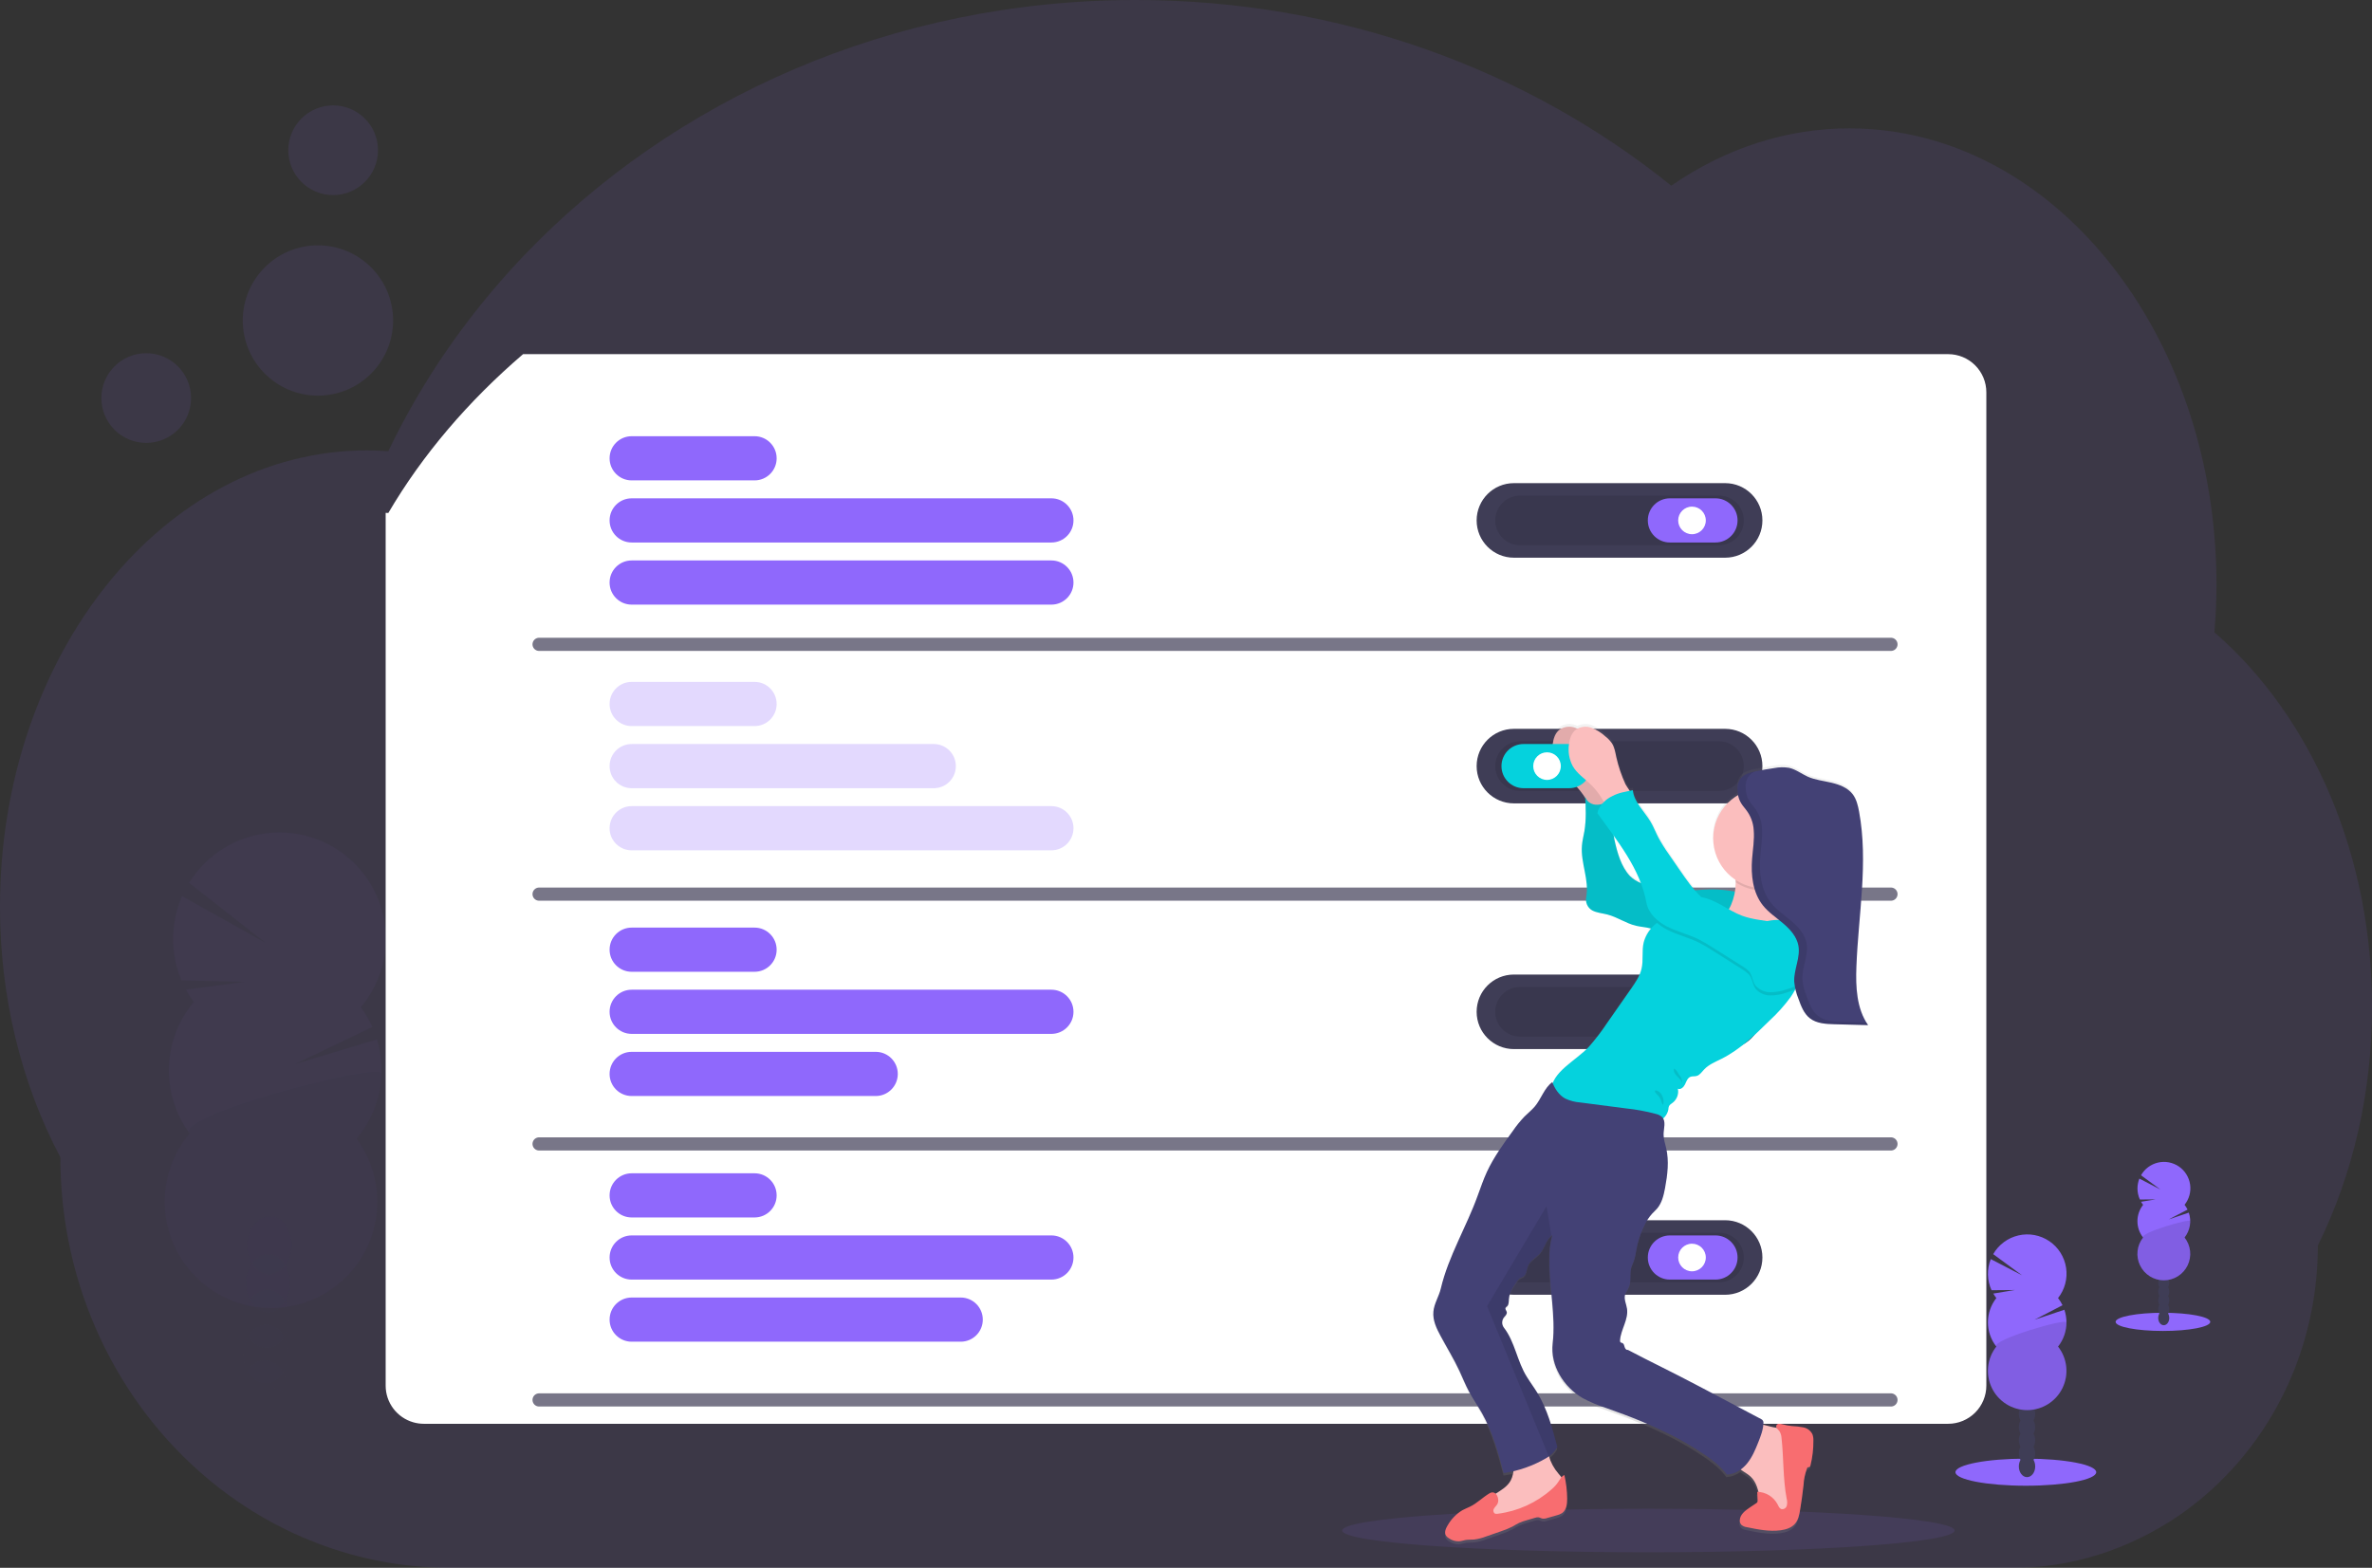 <svg width="180" height="119" viewBox="0 0 180 119" fill="none" xmlns="http://www.w3.org/2000/svg">
<rect x="0" y="0" width="180" height="119" fill="#333333" stroke="none"/>
<path opacity="0.1" d="M180 76.43C180.01 82.814 178.588 89.078 175.89 94.539C175.89 101.217 173.351 107.27 169.231 111.681C168.2 112.784 167.09 113.77 165.915 114.628C165.867 114.665 165.819 114.7 165.77 114.735C165.682 114.798 165.594 114.862 165.504 114.927L165.421 114.987C161.52 117.651 157.125 119.033 152.66 118.999H34.17C33.226 118.999 32.29 118.953 31.363 118.861C28.068 118.542 24.83 117.623 21.756 116.133C21.156 115.842 20.567 115.53 19.99 115.196C19.716 115.037 19.443 114.875 19.174 114.708C19.006 114.603 18.837 114.495 18.67 114.387C16.732 113.135 14.913 111.622 13.248 109.876C7.899 104.237 4.582 96.448 4.582 87.845C1.581 82.18 -0.011 75.567 5.71517e-05 68.813C5.71517e-05 49.689 12.468 34.186 27.85 34.186C28.322 34.186 28.794 34.204 29.266 34.235C29.333 34.235 29.399 34.235 29.467 34.246C32.06 28.828 35.526 23.849 39.694 19.467C51.061 7.527 67.673 0 86.178 0C101.727 0 115.939 5.314 126.826 14.095C130.951 11.236 135.611 9.737 140.35 9.745C155.728 9.745 168.199 25.248 168.199 44.371C168.197 45.581 168.144 46.79 168.042 47.994C171.749 51.211 174.77 55.474 176.852 60.423C178.933 65.372 180.013 70.862 180 76.43Z" fill="#8F68FC"/>
<g opacity="0.2">
<path opacity="0.2" d="M21.771 105.519C21.771 105.592 21.764 105.663 21.756 105.732C21.156 105.495 20.567 105.24 19.99 104.967C19.682 104.927 19.396 104.787 19.174 104.569C19.006 104.484 18.837 104.396 18.67 104.308C18.708 104.229 18.751 104.152 18.798 104.078C19.122 103.565 19.614 103.244 20.157 103.262C20.7 103.279 21.171 103.63 21.462 104.16C21.684 104.577 21.791 105.047 21.771 105.519Z" fill="#3F3D56"/>
<path opacity="0.2" d="M21.857 102.826C21.846 103.298 21.709 103.758 21.462 104.16C21.137 104.671 20.645 104.992 20.102 104.975L19.99 104.967C19.682 104.927 19.396 104.787 19.174 104.569C19.023 104.426 18.896 104.261 18.798 104.078C18.581 103.659 18.474 103.192 18.489 102.72C18.504 102.249 18.64 101.789 18.883 101.385C19.207 100.872 19.699 100.551 20.242 100.568C20.785 100.585 21.256 100.936 21.547 101.466C21.769 101.884 21.876 102.353 21.857 102.826Z" fill="#3F3D56"/>
<path opacity="0.2" d="M21.942 100.137C21.98 98.92 21.258 97.91 20.329 97.88C19.4 97.851 18.615 98.814 18.577 100.03C18.538 101.247 19.26 102.257 20.19 102.287C21.119 102.316 21.904 101.354 21.942 100.137Z" fill="#3F3D56"/>
<path opacity="0.2" d="M22.026 97.443C22.065 96.226 21.343 95.216 20.413 95.187C19.484 95.157 18.699 96.12 18.661 97.337C18.622 98.553 19.345 99.564 20.274 99.593C21.203 99.623 21.988 98.66 22.026 97.443Z" fill="#3F3D56"/>
<path opacity="0.2" d="M22.125 94.572C22.161 93.354 21.437 92.345 20.507 92.317C19.578 92.289 18.794 93.253 18.758 94.471C18.721 95.688 19.445 96.698 20.375 96.725C21.305 96.753 22.088 95.789 22.125 94.572Z" fill="#3F3D56"/>
<path opacity="0.2" d="M14.707 76.058C14.485 75.758 14.286 75.443 14.109 75.115L18.555 74.528L13.769 74.413C13.342 73.4 13.126 72.31 13.134 71.21C13.143 70.111 13.375 69.025 13.818 68.018L20.131 71.551L14.348 67.011C14.931 66.068 15.703 65.255 16.615 64.623C17.526 63.991 18.558 63.554 19.647 63.339C20.735 63.124 21.856 63.136 22.939 63.373C24.023 63.611 25.045 64.069 25.944 64.72C26.842 65.371 27.597 66.199 28.16 67.155C28.724 68.11 29.084 69.171 29.219 70.272C29.354 71.373 29.261 72.49 28.945 73.554C28.629 74.617 28.097 75.603 27.382 76.452C27.727 76.919 28.02 77.421 28.256 77.951L22.42 80.754L28.608 78.892C28.998 80.178 29.061 81.541 28.791 82.857C28.521 84.174 27.927 85.402 27.063 86.43C27.961 87.65 28.499 89.097 28.613 90.607C28.728 92.117 28.415 93.628 27.711 94.969C27.007 96.31 25.94 97.425 24.632 98.188C23.324 98.951 21.827 99.33 20.314 99.282C18.8 99.234 17.331 98.762 16.073 97.918C14.816 97.075 13.821 95.894 13.203 94.512C12.584 93.129 12.367 91.601 12.577 90.101C12.787 88.601 13.414 87.191 14.387 86.031C13.314 84.574 12.761 82.799 12.819 80.99C12.876 79.182 13.539 77.445 14.702 76.058H14.707Z" fill="#8F68FC"/>
<path opacity="0.1" d="M28.951 81.5C28.895 83.309 28.23 85.047 27.063 86.431C27.961 87.65 28.499 89.097 28.613 90.607C28.728 92.117 28.415 93.629 27.711 94.969C27.007 96.31 25.94 97.425 24.632 98.188C23.324 98.951 21.827 99.33 20.314 99.282C18.8 99.235 17.331 98.762 16.073 97.918C14.816 97.075 13.821 95.894 13.203 94.512C12.584 93.129 12.367 91.601 12.577 90.101C12.787 88.602 13.414 87.191 14.387 86.031C13.354 84.626 28.979 80.593 28.951 81.5Z" fill="black"/>
</g>
<path d="M150.734 29.778V105.173C150.734 105.941 150.429 106.678 149.886 107.221C149.343 107.765 148.606 108.07 147.838 108.07H32.163C31.892 108.07 31.623 108.032 31.363 107.957C30.759 107.784 30.227 107.419 29.848 106.916C29.47 106.414 29.265 105.802 29.266 105.173V71.527C29.266 71.356 29.266 71.186 29.266 71.016V38.927C29.333 38.927 29.399 38.927 29.467 38.937C32.06 34.517 35.526 30.456 39.694 26.881H147.838C148.606 26.881 149.343 27.186 149.886 27.73C150.429 28.273 150.734 29.009 150.734 29.778Z" fill="white"/>
<path d="M130.912 36.672H114.884C113.321 36.672 112.055 37.939 112.055 39.502C112.055 41.064 113.321 42.331 114.884 42.331H130.912C132.475 42.331 133.741 41.064 133.741 39.502C133.741 37.939 132.475 36.672 130.912 36.672Z" fill="#3F3D56"/>
<path opacity="0.1" d="M130.443 37.618H115.351C114.311 37.618 113.468 38.461 113.468 39.501C113.468 40.541 114.311 41.383 115.351 41.383H130.443C131.483 41.383 132.327 40.541 132.327 39.501C132.327 38.461 131.483 37.618 130.443 37.618Z" fill="black"/>
<path d="M130.179 37.824H126.721C125.795 37.824 125.045 38.575 125.045 39.5V39.502C125.045 40.427 125.795 41.177 126.721 41.177H130.179C131.104 41.177 131.855 40.427 131.855 39.502V39.5C131.855 38.575 131.104 37.824 130.179 37.824Z" fill="#8F68FC"/>
<path d="M128.398 40.549C128.977 40.549 129.446 40.08 129.446 39.502C129.446 38.923 128.977 38.454 128.398 38.454C127.819 38.454 127.35 38.923 127.35 39.502C127.35 40.08 127.819 40.549 128.398 40.549Z" fill="white"/>
<path d="M130.912 73.971H114.884C113.321 73.971 112.055 75.237 112.055 76.8C112.055 78.362 113.321 79.629 114.884 79.629H130.912C132.475 79.629 133.741 78.362 133.741 76.8C133.741 75.237 132.475 73.971 130.912 73.971Z" fill="#3F3D56"/>
<path opacity="0.1" d="M130.443 74.916H115.351C114.311 74.916 113.468 75.759 113.468 76.799C113.468 77.839 114.311 78.681 115.351 78.681H130.443C131.483 78.681 132.327 77.839 132.327 76.799C132.327 75.759 131.483 74.916 130.443 74.916Z" fill="black"/>
<path d="M130.179 75.122H126.721C125.795 75.122 125.045 75.873 125.045 76.798V76.8C125.045 77.725 125.795 78.475 126.721 78.475H130.179C131.104 78.475 131.855 77.725 131.855 76.8V76.798C131.855 75.873 131.104 75.122 130.179 75.122Z" fill="#8F68FC"/>
<path d="M128.398 77.847C128.977 77.847 129.446 77.378 129.446 76.8C129.446 76.221 128.977 75.752 128.398 75.752C127.819 75.752 127.35 76.221 127.35 76.8C127.35 77.378 127.819 77.847 128.398 77.847Z" fill="white"/>
<path d="M130.912 92.619H114.884C113.321 92.619 112.055 93.885 112.055 95.448C112.055 97.01 113.321 98.277 114.884 98.277H130.912C132.475 98.277 133.741 97.01 133.741 95.448C133.741 93.885 132.475 92.619 130.912 92.619Z" fill="#3F3D56"/>
<path opacity="0.1" d="M130.443 93.566H115.351C114.311 93.566 113.468 94.409 113.468 95.449C113.468 96.488 114.311 97.331 115.351 97.331H130.443C131.483 97.331 132.327 96.488 132.327 95.449C132.327 94.409 131.483 93.566 130.443 93.566Z" fill="black"/>
<path d="M130.179 93.772H126.721C125.795 93.772 125.045 94.522 125.045 95.448V95.449C125.045 96.375 125.795 97.125 126.721 97.125H130.179C131.104 97.125 131.855 96.375 131.855 95.449V95.448C131.855 94.522 131.104 93.772 130.179 93.772Z" fill="#8F68FC"/>
<path d="M128.398 96.496C128.977 96.496 129.446 96.026 129.446 95.448C129.446 94.869 128.977 94.4 128.398 94.4C127.819 94.4 127.35 94.869 127.35 95.448C127.35 96.026 127.819 96.496 128.398 96.496Z" fill="white"/>
<path d="M57.26 33.11H47.934C47.009 33.11 46.259 33.861 46.259 34.786V34.788C46.259 35.713 47.009 36.463 47.934 36.463H57.26C58.186 36.463 58.936 35.713 58.936 34.788V34.786C58.936 33.861 58.186 33.11 57.26 33.11Z" fill="#8F68FC"/>
<path d="M79.785 37.824H47.934C47.009 37.824 46.259 38.575 46.259 39.5V39.502C46.259 40.427 47.009 41.177 47.934 41.177H79.785C80.711 41.177 81.461 40.427 81.461 39.502V39.5C81.461 38.575 80.711 37.824 79.785 37.824Z" fill="#8F68FC"/>
<path d="M79.785 42.54H47.934C47.009 42.54 46.259 43.29 46.259 44.215V44.217C46.259 45.142 47.009 45.893 47.934 45.893H79.785C80.711 45.893 81.461 45.142 81.461 44.217V44.215C81.461 43.29 80.711 42.54 79.785 42.54Z" fill="#8F68FC"/>
<g opacity="0.5">
<path opacity="0.5" d="M57.26 51.758H47.934C47.009 51.758 46.259 52.509 46.259 53.434V53.436C46.259 54.361 47.009 55.111 47.934 55.111H57.26C58.186 55.111 58.936 54.361 58.936 53.436V53.434C58.936 52.509 58.186 51.758 57.26 51.758Z" fill="#8F68FC"/>
<path opacity="0.5" d="M70.859 56.474H47.934C47.009 56.474 46.259 57.224 46.259 58.15V58.151C46.259 59.077 47.009 59.827 47.934 59.827H70.859C71.785 59.827 72.535 59.077 72.535 58.151V58.15C72.535 57.224 71.785 56.474 70.859 56.474Z" fill="#8F68FC"/>
<path opacity="0.5" d="M79.785 61.188H47.934C47.009 61.188 46.259 61.938 46.259 62.864V62.865C46.259 63.791 47.009 64.541 47.934 64.541H79.785C80.711 64.541 81.461 63.791 81.461 62.865V62.864C81.461 61.938 80.711 61.188 79.785 61.188Z" fill="#8F68FC"/>
</g>
<path d="M57.26 70.408H47.934C47.009 70.408 46.259 71.159 46.259 72.084V72.086C46.259 73.011 47.009 73.761 47.934 73.761H57.26C58.186 73.761 58.936 73.011 58.936 72.086V72.084C58.936 71.159 58.186 70.408 57.26 70.408Z" fill="#8F68FC"/>
<path d="M79.785 75.122H47.934C47.009 75.122 46.259 75.873 46.259 76.798V76.8C46.259 77.725 47.009 78.475 47.934 78.475H79.785C80.711 78.475 81.461 77.725 81.461 76.8V76.798C81.461 75.873 80.711 75.122 79.785 75.122Z" fill="#8F68FC"/>
<path d="M66.454 79.838H47.934C47.009 79.838 46.259 80.588 46.259 81.514V81.515C46.259 82.441 47.009 83.191 47.934 83.191H66.454C67.379 83.191 68.129 82.441 68.129 81.515V81.514C68.129 80.588 67.379 79.838 66.454 79.838Z" fill="#8F68FC"/>
<path d="M57.26 89.056H47.934C47.009 89.056 46.259 89.807 46.259 90.732V90.734C46.259 91.659 47.009 92.409 47.934 92.409H57.26C58.186 92.409 58.936 91.659 58.936 90.734V90.732C58.936 89.807 58.186 89.056 57.26 89.056Z" fill="#8F68FC"/>
<path d="M79.785 93.772H47.934C47.009 93.772 46.259 94.522 46.259 95.448V95.449C46.259 96.375 47.009 97.125 47.934 97.125H79.785C80.711 97.125 81.461 96.375 81.461 95.449V95.448C81.461 94.522 80.711 93.772 79.785 93.772Z" fill="#8F68FC"/>
<path d="M72.905 98.486H47.934C47.009 98.486 46.259 99.236 46.259 100.162V100.163C46.259 101.089 47.009 101.839 47.934 101.839H72.905C73.83 101.839 74.58 101.089 74.58 100.163V100.162C74.58 99.236 73.83 98.486 72.905 98.486Z" fill="#8F68FC"/>
<path opacity="0.7" d="M40.909 48.907H143.496" stroke="#3F3D56" stroke-miterlimit="10" stroke-linecap="round"/>
<path opacity="0.7" d="M40.909 67.867H143.496" stroke="#3F3D56" stroke-miterlimit="10" stroke-linecap="round"/>
<path opacity="0.7" d="M40.909 86.827H143.496" stroke="#3F3D56" stroke-miterlimit="10" stroke-linecap="round"/>
<path opacity="0.7" d="M40.909 106.259H143.496" stroke="#3F3D56" stroke-miterlimit="10" stroke-linecap="round"/>
<path opacity="0.1" d="M125.087 117.823C137.92 117.823 148.324 117.084 148.324 116.171C148.324 115.259 137.92 114.519 125.087 114.519C112.254 114.519 101.851 115.259 101.851 116.171C101.851 117.084 112.254 117.823 125.087 117.823Z" fill="#8F68FC"/>
<path opacity="0.1" d="M11.096 33.617C12.976 33.617 14.499 32.093 14.499 30.214C14.499 28.334 12.976 26.81 11.096 26.81C9.216 26.81 7.693 28.334 7.693 30.214C7.693 32.093 9.216 33.617 11.096 33.617Z" fill="#8F68FC"/>
<path opacity="0.1" d="M25.28 14.807C27.16 14.807 28.684 13.283 28.684 11.403C28.684 9.524 27.16 8 25.28 8C23.401 8 21.877 9.524 21.877 11.403C21.877 13.283 23.401 14.807 25.28 14.807Z" fill="#8F68FC"/>
<path opacity="0.1" d="M24.127 30.029C27.277 30.029 29.831 27.476 29.831 24.326C29.831 21.176 27.277 18.622 24.127 18.622C20.977 18.622 18.423 21.176 18.423 24.326C18.423 27.476 20.977 30.029 24.127 30.029Z" fill="#8F68FC"/>
<path d="M130.912 55.321H114.884C113.321 55.321 112.055 56.587 112.055 58.15C112.055 59.712 113.321 60.979 114.884 60.979H130.912C132.475 60.979 133.741 59.712 133.741 58.15C133.741 56.587 132.475 55.321 130.912 55.321Z" fill="#3F3D56"/>
<path opacity="0.1" d="M130.443 56.268H115.351C114.311 56.268 113.468 57.111 113.468 58.151C113.468 59.19 114.311 60.033 115.351 60.033H130.443C131.483 60.033 132.327 59.19 132.327 58.151C132.327 57.111 131.483 56.268 130.443 56.268Z" fill="black"/>
<path d="M114.1 112.003C114.347 111.967 114.594 111.917 114.836 111.86C114.805 112.103 114.735 112.339 114.629 112.559C114.388 113.015 113.918 113.29 113.485 113.571C113.425 113.515 113.348 113.481 113.267 113.476C113.185 113.471 113.105 113.493 113.038 113.541C112.517 113.855 112.102 114.299 111.55 114.57C111.356 114.664 111.155 114.74 110.966 114.845C110.508 115.124 110.129 115.516 109.864 115.983C109.707 116.226 109.58 116.547 109.734 116.79C109.793 116.872 109.869 116.94 109.957 116.99C110.182 117.146 110.45 117.226 110.724 117.218C110.881 117.204 111.038 117.144 111.21 117.117C111.425 117.079 111.646 117.098 111.863 117.079C112.178 117.039 112.486 116.959 112.782 116.842L113.863 116.464C114.168 116.365 114.465 116.243 114.752 116.099C114.923 116.006 115.085 115.898 115.26 115.813C115.456 115.726 115.659 115.654 115.867 115.599L116.481 115.419C116.569 115.386 116.664 115.373 116.758 115.383C116.843 115.399 116.915 115.452 117.002 115.474C117.134 115.498 117.27 115.485 117.395 115.437L118.106 115.235C118.256 115.201 118.399 115.142 118.529 115.059C118.855 114.828 118.913 114.368 118.912 113.967C118.91 113.359 118.841 112.754 118.707 112.161C118.616 112.198 118.536 112.258 118.476 112.335C118.403 112.233 118.325 112.135 118.241 112.041C117.914 111.66 117.672 111.213 117.532 110.731C117.789 110.54 118.003 110.297 118.161 110.019C117.785 108.586 117.4 107.131 116.635 105.865C116.385 105.453 116.098 105.066 115.848 104.66C115.104 103.48 114.951 101.985 114.1 100.884C114.019 100.772 113.976 100.638 113.976 100.5C113.976 100.362 114.019 100.228 114.1 100.116C114.198 99.987 114.355 99.866 114.325 99.706C114.303 99.591 114.184 99.485 114.229 99.378C114.251 99.326 114.305 99.298 114.346 99.26C114.49 99.125 114.471 98.897 114.486 98.698C114.517 98.198 114.814 97.754 115.101 97.352C115.159 97.255 115.236 97.172 115.327 97.106C115.404 97.059 115.496 97.037 115.573 96.99C115.843 96.818 115.825 96.42 115.954 96.124C116.124 95.734 116.552 95.537 116.832 95.221C117.189 94.819 117.28 94.258 117.656 93.907C117.695 93.871 117.736 93.837 117.78 93.807C117.617 94.404 117.543 95.021 117.559 95.64C117.522 97.769 118.051 99.971 117.804 102.091C117.609 103.768 118.633 105.441 120.085 106.279C120.654 106.583 121.249 106.835 121.862 107.033C122.771 107.359 123.678 107.694 124.57 108.068C125.199 108.333 125.82 108.616 126.433 108.92C127.189 109.289 127.924 109.699 128.635 110.148C129.51 110.71 130.387 111.28 131.008 112.118C131.388 112.099 131.754 111.965 132.056 111.733C132.295 111.922 132.585 112.065 132.81 112.274C133.12 112.598 133.328 113.006 133.408 113.448H133.313C133.324 113.657 133.334 113.866 133.345 114.077C133.353 114.131 133.345 114.186 133.321 114.235C133.298 114.266 133.269 114.292 133.236 114.312L132.752 114.64C132.399 114.878 132.01 115.179 131.992 115.605C131.982 115.729 132.019 115.852 132.097 115.95C132.216 116.06 132.367 116.128 132.528 116.145C133.371 116.322 134.235 116.496 135.09 116.381C135.496 116.326 135.916 116.192 136.18 115.877C136.422 115.591 136.495 115.202 136.561 114.832C136.666 114.203 136.754 113.56 136.824 112.921C136.845 112.487 136.933 112.058 137.085 111.651C137.096 111.616 137.12 111.585 137.152 111.566C137.189 111.55 137.231 111.566 137.269 111.55C137.307 111.535 137.332 111.476 137.344 111.429C137.5 110.808 137.576 110.169 137.569 109.528C137.577 109.362 137.552 109.196 137.495 109.039C137.429 108.908 137.334 108.793 137.217 108.703C137.101 108.614 136.966 108.551 136.822 108.52C136.535 108.462 136.244 108.427 135.952 108.416C135.708 108.393 135.466 108.348 135.23 108.284C135.134 108.248 135.031 108.234 134.929 108.245C134.879 108.251 134.832 108.276 134.799 108.315C134.765 108.353 134.747 108.403 134.747 108.454C134.752 108.49 134.765 108.525 134.784 108.556L134.539 108.507C134.341 108.471 134.067 108.385 133.77 108.312C133.77 108.262 133.773 108.209 133.779 108.155C133.78 108.099 133.764 108.043 133.735 107.995C133.705 107.947 133.663 107.909 133.612 107.884L129.455 105.663L128.678 105.247C126.975 104.336 125.216 103.494 123.509 102.583C123.396 102.618 123.302 102.487 123.268 102.371C123.235 102.254 123.212 102.116 123.103 102.064C123.05 102.039 122.979 102.041 122.946 101.995C122.918 101.954 122.907 101.904 122.916 101.855C122.971 101.026 123.564 100.261 123.446 99.44C123.396 99.089 123.215 98.743 123.289 98.398C123.344 98.16 123.514 97.967 123.604 97.74C123.808 97.234 123.604 96.625 123.827 96.129C123.976 95.803 124.077 95.458 124.128 95.103C124.233 94.397 124.445 93.71 124.757 93.067C124.908 92.743 125.105 92.442 125.342 92.175C125.467 92.04 125.607 91.919 125.726 91.779C126.088 91.346 126.222 90.77 126.324 90.205C126.51 89.197 126.639 88.15 126.406 87.15C126.327 86.81 126.208 86.472 126.212 86.122C126.212 85.704 126.381 85.224 126.178 84.889C126.387 84.721 126.526 84.481 126.57 84.217C126.572 84.121 126.591 84.027 126.625 83.938C126.694 83.841 126.783 83.761 126.887 83.702C127.05 83.578 127.174 83.411 127.246 83.22C127.317 83.029 127.334 82.821 127.293 82.621C127.509 82.719 127.735 82.5 127.838 82.285C127.94 82.069 128.017 81.812 128.236 81.715C128.384 81.652 128.55 81.69 128.708 81.649C128.958 81.584 129.111 81.334 129.287 81.15C129.646 80.763 130.154 80.563 130.624 80.326C132.018 79.616 133.154 78.494 134.267 77.39C134.847 76.851 135.374 76.258 135.84 75.618C135.964 75.434 136.078 75.243 136.185 75.048L136.213 75.034L136.222 75.069C136.24 75.138 136.26 75.207 136.281 75.275C136.331 75.432 136.388 75.601 136.438 75.761C136.608 76.233 136.792 76.737 137.138 77.094C137.244 77.203 137.365 77.296 137.497 77.372C137.783 77.526 138.097 77.62 138.421 77.649C138.543 77.665 138.668 77.674 138.792 77.681C138.916 77.687 139.04 77.692 139.163 77.695L141.709 77.763C140.834 76.494 140.765 74.845 140.823 73.302C140.97 69.337 141.742 65.336 141.025 61.434C140.938 60.962 140.823 60.489 140.535 60.11C140.158 59.615 139.538 59.376 138.933 59.236C138.329 59.095 137.702 59.028 137.137 58.775C136.665 58.559 136.23 58.213 135.721 58.099C135.345 58.036 134.961 58.043 134.588 58.118C134.128 58.187 133.671 58.267 133.217 58.361L133.107 58.384H133.112L133.036 58.402H133.016L132.948 58.417H132.923L132.86 58.435L132.832 58.443L132.774 58.461L132.74 58.472L132.687 58.49L132.652 58.504L132.602 58.523L132.564 58.538L132.519 58.559L132.481 58.578L132.438 58.598L132.401 58.62L132.361 58.642L132.324 58.667L132.287 58.691L132.25 58.718L132.218 58.743L132.182 58.775L132.152 58.801C132.14 58.812 132.128 58.825 132.117 58.837L132.091 58.864C132.078 58.878 132.067 58.893 132.056 58.908C132.056 58.916 132.042 58.924 132.036 58.933C132.029 58.943 132.007 58.974 131.993 58.998V59.007C131.958 59.066 131.929 59.129 131.907 59.195C131.896 59.228 131.885 59.261 131.877 59.294C131.86 59.361 131.849 59.429 131.842 59.498C131.842 59.533 131.842 59.569 131.834 59.604C131.834 59.673 131.834 59.744 131.834 59.813C131.841 59.931 131.854 60.049 131.874 60.165C131.315 60.495 130.85 60.961 130.521 61.52C130.192 62.078 130.01 62.711 129.991 63.359C129.973 64.007 130.12 64.649 130.417 65.225C130.714 65.801 131.152 66.292 131.691 66.653C131.699 66.715 131.703 66.777 131.704 66.84V66.881C131.695 67.103 131.672 67.325 131.634 67.545C131.012 67.424 130.38 67.368 129.746 67.376C129.369 67.376 128.988 67.411 128.607 67.441C128.199 66.948 127.819 66.434 127.468 65.899L126.628 64.667C126.339 64.264 126.076 63.844 125.841 63.408C125.635 63.008 125.474 62.584 125.245 62.197C124.773 61.399 124.002 60.721 123.906 59.797L123.684 59.843C123.563 59.645 123.41 59.435 123.353 59.32C123.05 58.665 122.815 57.979 122.655 57.275C122.578 56.91 122.52 56.529 122.32 56.215C122.183 56.018 122.019 55.843 121.83 55.695C121.527 55.41 121.171 55.185 120.782 55.034C120.609 54.971 120.424 54.944 120.24 54.955C120.056 54.966 119.876 55.014 119.711 55.097C119.66 55.074 119.607 55.053 119.554 55.034C119.359 54.96 119.149 54.934 118.942 54.958C118.735 54.982 118.537 55.056 118.364 55.173C118.034 55.426 117.892 55.861 117.842 56.274C117.755 56.847 117.853 57.432 118.122 57.945C118.436 58.508 119 58.889 119.466 59.336C119.79 59.65 120.073 60.003 120.31 60.387C120.384 61.237 120.362 62.093 120.246 62.938C120.186 63.3 120.089 63.655 120.06 64.02C119.945 65.339 120.631 66.657 120.386 67.954C120.345 68.149 120.367 68.351 120.446 68.534C120.526 68.716 120.661 68.869 120.831 68.972C121.184 69.162 121.596 69.187 121.983 69.287C122.743 69.482 123.399 69.968 124.167 70.149C124.521 70.234 124.889 70.249 125.242 70.344L125.297 70.361C125.025 70.668 124.831 71.037 124.732 71.434C124.574 72.095 124.722 72.802 124.565 73.462C124.436 74.007 124.112 74.482 123.792 74.943C123.178 75.832 122.562 76.724 121.945 77.618C121.533 78.245 121.078 78.842 120.584 79.407C119.736 80.334 118.273 81.068 117.842 82.182C117.832 82.156 117.82 82.129 117.81 82.102C117.2 82.55 116.972 83.386 116.485 83.967C116.248 84.248 115.955 84.476 115.699 84.737C115.381 85.075 115.09 85.436 114.829 85.819C114.105 86.822 113.376 87.831 112.859 88.956C112.588 89.541 112.379 90.15 112.163 90.756C111.317 93.143 109.935 95.407 109.361 97.876C109.221 98.478 108.854 99.023 108.799 99.639C108.738 100.297 109.038 100.93 109.35 101.51C109.822 102.398 110.348 103.26 110.766 104.172C111.013 104.704 111.227 105.253 111.502 105.773C111.803 106.339 112.171 106.865 112.486 107.423C113.252 108.857 113.693 110.441 114.1 112.003ZM124.51 66.917L124.434 66.879C124.152 66.757 123.894 66.586 123.671 66.374C122.993 65.65 122.702 64.56 122.49 63.586C122.464 63.47 122.442 63.355 122.422 63.238C123.245 64.407 124.022 65.616 124.51 66.92V66.917Z" fill="url(#paint0_linear)"/>
<path d="M121.418 57.468C121.341 57.105 121.284 56.727 121.085 56.416C120.948 56.22 120.782 56.046 120.594 55.9C120.288 55.616 119.932 55.393 119.543 55.244C119.348 55.17 119.138 55.145 118.931 55.169C118.724 55.192 118.526 55.265 118.353 55.38C118.021 55.632 117.881 56.063 117.829 56.482C117.742 57.051 117.84 57.633 118.109 58.142C118.432 58.702 118.989 59.077 119.456 59.523C119.795 59.851 120.091 60.221 120.334 60.625C120.445 60.834 120.579 61.031 120.734 61.21C120.812 61.298 120.909 61.367 121.019 61.411C121.128 61.455 121.246 61.473 121.363 61.463C121.559 61.411 121.737 61.306 121.878 61.16C122.069 60.991 122.586 60.688 122.601 60.425C122.614 60.209 122.211 59.722 122.112 59.519C121.809 58.861 121.577 58.174 121.418 57.468Z" fill="#FBBEBE"/>
<path opacity="0.1" d="M121.418 57.468C121.341 57.105 121.284 56.727 121.085 56.416C120.948 56.22 120.782 56.046 120.594 55.9C120.288 55.616 119.932 55.393 119.543 55.244C119.348 55.17 119.138 55.145 118.931 55.169C118.724 55.192 118.526 55.265 118.353 55.38C118.021 55.632 117.881 56.063 117.829 56.482C117.742 57.051 117.84 57.633 118.109 58.142C118.432 58.702 118.989 59.077 119.456 59.523C119.795 59.851 120.091 60.221 120.334 60.625C120.445 60.834 120.579 61.031 120.734 61.21C120.812 61.298 120.909 61.367 121.019 61.411C121.128 61.455 121.246 61.473 121.363 61.463C121.559 61.411 121.737 61.306 121.878 61.16C122.069 60.991 122.586 60.688 122.601 60.425C122.614 60.209 122.211 59.722 122.112 59.519C121.809 58.861 121.577 58.174 121.418 57.468Z" fill="black"/>
<path d="M132.301 67.826C131.472 67.604 130.615 67.498 129.756 67.512C128.322 67.532 126.846 67.88 125.481 67.439C125.129 67.32 124.788 67.174 124.458 67.003C124.175 66.882 123.917 66.713 123.693 66.501C123.014 65.782 122.721 64.698 122.51 63.732C122.324 62.76 122.216 61.775 122.188 60.785C121.833 60.95 121.459 61.112 121.07 61.08C120.682 61.047 120.284 60.748 120.284 60.357C120.342 61.273 120.384 62.2 120.232 63.103C120.172 63.462 120.074 63.816 120.048 64.178C119.931 65.488 120.619 66.797 120.373 68.089C120.332 68.283 120.353 68.485 120.433 68.666C120.513 68.847 120.648 68.999 120.819 69.099C121.171 69.29 121.585 69.313 121.972 69.414C122.732 69.608 123.388 70.091 124.159 70.271C124.513 70.355 124.883 70.371 125.235 70.465C125.737 70.599 126.195 70.887 126.708 70.976C127.092 71.046 127.495 70.998 127.877 71.031C128.215 71.06 128.546 71.148 128.886 71.157C129.716 71.178 130.5 70.709 131.051 70.086C131.601 69.463 131.952 68.577 132.301 67.826Z" fill="#05D2DD"/>
<path opacity="0.1" d="M132.301 67.826C131.472 67.604 130.615 67.498 129.756 67.512C128.322 67.532 126.846 67.88 125.481 67.439C125.129 67.32 124.788 67.174 124.458 67.003C124.175 66.882 123.917 66.713 123.693 66.501C123.014 65.782 122.721 64.698 122.51 63.732C122.324 62.76 122.216 61.775 122.188 60.785C121.833 60.95 121.459 61.112 121.07 61.08C120.682 61.047 120.284 60.748 120.284 60.357C120.342 61.273 120.384 62.2 120.232 63.103C120.172 63.462 120.074 63.816 120.048 64.178C119.931 65.488 120.619 66.797 120.373 68.089C120.332 68.283 120.353 68.485 120.433 68.666C120.513 68.847 120.648 68.999 120.819 69.099C121.171 69.29 121.585 69.313 121.972 69.414C122.732 69.608 123.388 70.091 124.159 70.271C124.513 70.355 124.883 70.371 125.235 70.465C125.737 70.599 126.195 70.887 126.708 70.976C127.092 71.046 127.495 70.998 127.877 71.031C128.215 71.06 128.546 71.148 128.886 71.157C129.716 71.178 130.5 70.709 131.051 70.086C131.601 69.463 131.952 68.577 132.301 67.826Z" fill="black"/>
<path d="M134.577 108.333C134.833 108.364 135.082 108.442 135.311 108.562C135.61 108.775 135.834 109.077 135.95 109.425C136.293 110.271 136.364 111.203 136.38 112.117C136.392 112.855 136.367 113.61 136.103 114.299C136.031 114.516 135.906 114.713 135.739 114.87C135.592 114.986 135.421 115.068 135.239 115.113C134.844 115.221 134.388 115.22 134.065 114.968C133.707 114.688 133.617 114.192 133.541 113.744C133.439 113.139 133.294 112.496 132.844 112.079C132.511 111.764 132.032 111.607 131.79 111.226C131.501 110.768 131.653 110.17 131.837 109.661C131.995 109.218 132.232 108.323 132.695 108.097C133.157 107.87 134.097 108.246 134.577 108.333Z" fill="#FBBEBE"/>
<path d="M117.535 110.504C117.674 110.998 117.92 111.455 118.256 111.843C118.46 112.079 118.717 112.365 118.61 112.658C118.564 112.757 118.498 112.846 118.416 112.918C116.896 114.403 114.77 115.12 112.662 115.391C112.628 115.4 112.593 115.4 112.56 115.391C112.498 115.364 112.483 115.286 112.476 115.218C112.442 114.998 112.442 114.775 112.476 114.555C112.579 114.041 113.03 113.678 113.472 113.393C113.914 113.108 114.397 112.834 114.643 112.37C114.95 111.794 114.821 111.044 115.186 110.504C115.482 110.065 116.032 109.875 116.556 109.796C116.737 109.768 117.123 109.569 117.277 109.661C117.431 109.752 117.481 110.323 117.535 110.504Z" fill="#FBBEBE"/>
<path d="M134.784 108.279C134.784 108.228 134.803 108.179 134.836 108.141C134.87 108.103 134.916 108.078 134.967 108.071C135.069 108.061 135.171 108.074 135.267 108.109C135.504 108.175 135.745 108.22 135.99 108.243C136.282 108.253 136.574 108.287 136.861 108.345C137.005 108.375 137.14 108.437 137.257 108.526C137.374 108.615 137.469 108.729 137.536 108.86C137.592 109.016 137.618 109.182 137.61 109.347C137.617 109.984 137.541 110.618 137.385 111.236C137.373 111.283 137.354 111.338 137.308 111.355C137.263 111.372 137.229 111.355 137.193 111.372C137.177 111.381 137.163 111.394 137.151 111.408C137.139 111.423 137.131 111.44 137.126 111.457C136.973 111.861 136.885 112.285 136.863 112.716C136.794 113.346 136.706 113.984 136.6 114.614C136.539 114.982 136.462 115.369 136.219 115.652C135.953 115.967 135.533 116.097 135.127 116.153C134.271 116.266 133.408 116.094 132.563 115.918C132.401 115.902 132.25 115.834 132.13 115.725C132.052 115.628 132.015 115.505 132.025 115.382C132.043 114.958 132.434 114.659 132.785 114.423L133.271 114.098C133.305 114.079 133.334 114.052 133.356 114.021C133.38 113.972 133.388 113.917 133.379 113.863L133.348 113.234C133.67 113.24 133.984 113.332 134.258 113.503C134.531 113.673 134.753 113.914 134.901 114.2C134.967 114.334 135.031 114.489 135.17 114.541C135.26 114.562 135.354 114.547 135.433 114.499C135.512 114.451 135.57 114.374 135.593 114.285C135.635 114.105 135.63 113.917 135.579 113.739C135.294 112.217 135.362 110.653 135.189 109.116C135.178 108.943 135.124 108.775 135.031 108.628C134.957 108.523 134.802 108.421 134.784 108.279Z" fill="#F86D70"/>
<path d="M115.615 59.827H119.074C119.999 59.827 120.749 59.077 120.749 58.151V58.15C120.749 57.224 119.999 56.474 119.074 56.474H115.615C114.69 56.474 113.94 57.224 113.94 58.15V58.151C113.94 59.077 114.69 59.827 115.615 59.827Z" fill="#05D2DD"/>
<path d="M117.396 59.198C117.975 59.198 118.444 58.729 118.444 58.15C118.444 57.571 117.975 57.102 117.396 57.102C116.818 57.102 116.349 57.571 116.349 58.15C116.349 58.729 116.818 59.198 117.396 59.198Z" fill="white"/>
<path d="M113.619 114.178C113.548 114.296 113.436 114.387 113.37 114.508C113.333 114.566 113.317 114.635 113.327 114.703C113.337 114.771 113.371 114.833 113.424 114.878C113.494 114.909 113.573 114.917 113.649 114.9C115.168 114.71 116.595 114.064 117.739 113.047C117.93 112.886 118.099 112.702 118.241 112.497C118.375 112.295 118.488 112.046 118.713 111.961C118.85 112.552 118.921 113.156 118.924 113.763C118.924 114.162 118.868 114.617 118.542 114.848C118.411 114.93 118.267 114.988 118.117 115.021L117.406 115.223C117.28 115.27 117.144 115.283 117.011 115.26C116.928 115.238 116.854 115.185 116.767 115.169C116.673 115.159 116.578 115.172 116.49 115.205L115.875 115.385C115.667 115.439 115.464 115.51 115.268 115.597C115.091 115.681 114.929 115.788 114.758 115.88C114.471 116.024 114.173 116.145 113.867 116.242L112.786 116.618C112.49 116.734 112.181 116.813 111.866 116.854C111.649 116.873 111.427 116.854 111.211 116.89C111.054 116.919 110.897 116.979 110.724 116.991C110.45 117 110.182 116.92 109.957 116.765C109.87 116.715 109.793 116.647 109.734 116.566C109.577 116.326 109.713 116.008 109.864 115.764C110.131 115.301 110.509 114.912 110.966 114.634C111.155 114.53 111.358 114.455 111.551 114.36C112.103 114.093 112.52 113.646 113.041 113.341C113.534 113.053 113.85 113.797 113.619 114.178Z" fill="#F86D70"/>
<path d="M128.815 70.613C129.387 71.005 130.041 71.26 130.728 71.357C131.087 71.402 131.449 71.421 131.811 71.415C133.32 71.414 134.827 71.288 136.315 71.039C135.724 70.386 135.124 69.688 134.899 68.837C134.788 68.385 134.765 67.917 134.83 67.457C134.921 66.869 135.062 66.29 135.252 65.726C134.617 65.759 133.98 65.743 133.348 65.677C132.988 65.639 132.103 65.312 131.79 65.561C131.477 65.809 131.718 66.61 131.722 66.986C131.723 67 131.723 67.013 131.722 67.027C131.707 67.6 131.584 68.165 131.359 68.692C130.909 69.708 129.933 70.545 128.815 70.613Z" fill="#FBBEBE"/>
<path opacity="0.1" d="M131.724 66.978C132.178 67.275 132.69 67.471 133.227 67.552C133.763 67.633 134.31 67.599 134.832 67.45C134.922 66.862 135.063 66.283 135.253 65.72C134.618 65.753 133.982 65.737 133.349 65.671C132.989 65.633 132.105 65.306 131.792 65.554C131.479 65.803 131.719 66.602 131.724 66.978Z" fill="black"/>
<path d="M133.801 67.42C135.896 67.42 137.594 65.722 137.594 63.627C137.594 61.532 135.896 59.833 133.801 59.833C131.706 59.833 130.007 61.532 130.007 63.627C130.007 65.722 131.706 67.42 133.801 67.42Z" fill="#FBBEBE"/>
<path d="M117.706 82.821C117.705 83.127 117.783 83.428 117.933 83.695C118.083 83.962 118.3 84.185 118.562 84.343C118.854 84.496 119.167 84.606 119.491 84.67C121.221 85.088 123.003 85.425 124.785 85.323C125.172 85.32 125.554 85.239 125.909 85.087C126.085 85.008 126.241 84.889 126.361 84.738C126.482 84.587 126.565 84.409 126.603 84.22C126.604 84.126 126.622 84.032 126.656 83.944C126.725 83.848 126.815 83.768 126.919 83.71C127.081 83.588 127.205 83.422 127.278 83.232C127.35 83.042 127.367 82.836 127.326 82.637C127.542 82.734 127.768 82.516 127.871 82.302C127.973 82.088 128.052 81.83 128.269 81.737C128.417 81.674 128.583 81.712 128.741 81.671C128.991 81.606 129.144 81.356 129.32 81.175C129.679 80.791 130.19 80.593 130.659 80.356C132.056 79.652 133.194 78.537 134.309 77.44C134.889 76.906 135.416 76.317 135.883 75.681C136.008 75.498 136.123 75.309 136.229 75.114C136.565 74.468 136.857 73.8 137.102 73.115C137.244 72.746 137.387 72.359 137.329 71.969C137.329 71.934 137.316 71.9 137.308 71.864C137.235 71.613 137.119 71.378 136.964 71.168C136.578 70.602 136.073 70.067 135.409 69.891C134.745 69.714 134.084 69.927 133.409 70.07C133.186 70.12 132.959 70.155 132.731 70.174C132.017 70.224 131.315 70.032 130.619 69.842L129.867 69.634C129.491 69.53 129.303 69.076 128.923 68.995C128.753 68.97 128.579 68.979 128.412 69.022C127.639 69.168 126.859 69.359 126.178 69.752C126.025 69.839 125.88 69.938 125.743 70.048C125.249 70.417 124.893 70.942 124.733 71.538C124.576 72.194 124.724 72.896 124.567 73.552C124.438 74.093 124.112 74.565 123.794 75.022L121.94 77.676C121.527 78.298 121.072 78.891 120.578 79.451C119.58 80.535 117.733 81.35 117.706 82.821Z" fill="#05D2DD"/>
<path d="M122.653 57.468C122.576 57.105 122.52 56.727 122.32 56.416C122.183 56.22 122.017 56.046 121.829 55.9C121.524 55.616 121.167 55.393 120.778 55.244C120.583 55.17 120.373 55.145 120.166 55.169C119.96 55.192 119.761 55.265 119.588 55.38C119.256 55.632 119.116 56.063 119.064 56.482C118.977 57.051 119.076 57.633 119.344 58.142C119.659 58.702 120.224 59.077 120.691 59.523C121.031 59.851 121.326 60.221 121.569 60.625C121.68 60.834 121.814 61.031 121.969 61.21C122.047 61.298 122.145 61.367 122.254 61.411C122.363 61.455 122.481 61.473 122.598 61.463C122.794 61.411 122.972 61.306 123.113 61.16C123.305 60.991 123.821 60.688 123.836 60.425C123.849 60.209 123.446 59.722 123.347 59.519C123.044 58.861 122.812 58.174 122.653 57.468Z" fill="#FBBEBE"/>
<path d="M109.323 101.405C109.795 102.286 110.321 103.136 110.747 104.048C110.994 104.578 111.208 105.123 111.484 105.639C111.784 106.201 112.154 106.723 112.468 107.277C113.255 108.677 113.7 110.257 114.108 111.813C115.247 111.644 116.343 111.258 117.337 110.677C117.403 110.639 117.468 110.598 117.53 110.553C117.796 110.362 118.018 110.117 118.182 109.834C117.806 108.418 117.42 106.965 116.654 105.708C116.404 105.299 116.117 104.921 115.867 104.511C115.123 103.338 114.969 101.861 114.117 100.764C114.036 100.654 113.992 100.521 113.992 100.384C113.992 100.247 114.036 100.113 114.117 100.003C114.215 99.875 114.372 99.754 114.342 99.595C114.32 99.481 114.201 99.377 114.246 99.27C114.268 99.218 114.322 99.189 114.363 99.152C114.508 99.019 114.489 98.791 114.503 98.596C114.534 98.099 114.832 97.663 115.12 97.257C115.178 97.162 115.255 97.079 115.346 97.013C115.423 96.966 115.515 96.944 115.592 96.897C115.862 96.728 115.843 96.332 115.974 96.038C116.144 95.651 116.572 95.454 116.854 95.141C117.211 94.741 117.3 94.186 117.678 93.837C117.717 93.8 117.759 93.766 117.802 93.736C117.639 94.331 117.564 94.946 117.581 95.563C117.544 97.677 118.073 99.864 117.826 101.965C117.631 103.63 118.657 105.291 120.111 106.125C120.681 106.426 121.276 106.677 121.89 106.874C122.8 107.197 123.709 107.529 124.601 107.901C125.231 108.163 125.86 108.446 126.467 108.746C127.223 109.113 127.959 109.52 128.67 109.967C129.546 110.524 130.424 111.091 131.046 111.923C131.649 111.907 132.201 111.545 132.582 111.078C132.962 110.611 133.2 110.046 133.422 109.487C133.615 109.004 133.807 108.509 133.821 107.988C133.822 107.932 133.806 107.877 133.777 107.83C133.747 107.782 133.705 107.744 133.655 107.719L129.491 105.516L128.705 105.104C127.001 104.199 125.243 103.362 123.53 102.459C123.415 102.492 123.32 102.361 123.287 102.248C123.254 102.135 123.231 101.993 123.122 101.943C123.067 101.918 122.998 101.918 122.965 101.874C122.938 101.833 122.928 101.783 122.936 101.735C122.992 100.911 123.586 100.152 123.467 99.336C123.416 98.986 123.235 98.643 123.309 98.302C123.364 98.064 123.534 97.872 123.624 97.647C123.827 97.144 123.624 96.546 123.847 96.047C123.997 95.724 124.098 95.38 124.148 95.028C124.255 94.326 124.47 93.644 124.785 93.007C124.936 92.685 125.133 92.386 125.371 92.12C125.496 91.986 125.636 91.865 125.754 91.727C126.118 91.297 126.25 90.724 126.354 90.172C126.54 89.17 126.669 88.127 126.436 87.137C126.357 86.799 126.238 86.463 126.242 86.116C126.242 85.658 126.448 85.121 126.131 84.789C125.996 84.67 125.834 84.588 125.658 84.55C124.918 84.351 124.163 84.211 123.401 84.133L119.93 83.682C119.529 83.655 119.136 83.553 118.773 83.381C118.301 83.122 117.986 82.638 117.798 82.135C117.187 82.58 116.957 83.409 116.471 83.985C116.234 84.267 115.941 84.494 115.685 84.752C115.366 85.086 115.074 85.445 114.813 85.826C114.088 86.822 113.357 87.826 112.838 88.942C112.569 89.522 112.366 90.128 112.143 90.729C111.295 93.1 109.912 95.35 109.337 97.8C109.196 98.4 108.829 98.939 108.774 99.553C108.71 100.203 109.01 100.832 109.323 101.405Z" fill="#434175"/>
<path opacity="0.1" d="M127.531 81.721C127.615 81.879 127.659 82.055 127.658 82.234C127.581 81.85 127.053 81.638 127.02 81.259C127.004 81.084 127.035 81.092 127.144 81.185C127.309 81.322 127.38 81.57 127.531 81.721Z" fill="black"/>
<path opacity="0.1" d="M125.924 82.886C126.035 82.98 126.118 83.103 126.165 83.241C126.253 83.435 126.27 83.654 126.212 83.859C126.135 83.823 126.109 83.729 126.085 83.645C126.049 83.517 125.996 83.393 125.928 83.279C125.865 83.18 125.577 82.944 125.58 82.835C125.575 82.672 125.847 82.827 125.924 82.886Z" fill="black"/>
<path opacity="0.1" d="M125.739 70.048C125.983 70.257 126.251 70.436 126.538 70.58C127.29 70.961 128.122 71.16 128.879 71.524C129.253 71.714 129.615 71.924 129.965 72.153C130.715 72.625 131.464 73.097 132.213 73.577C132.394 73.681 132.56 73.808 132.709 73.953C132.98 74.243 132.978 74.74 133.225 75.055C133.362 75.21 133.529 75.335 133.717 75.422C133.905 75.509 134.109 75.555 134.315 75.558C134.73 75.562 135.141 75.493 135.532 75.354C135.769 75.284 136.001 75.199 136.227 75.1C136.464 75.001 136.688 74.873 136.894 74.72C137.101 74.575 137.276 74.39 137.411 74.177C137.546 73.964 137.638 73.727 137.681 73.478C137.708 73.135 137.663 72.79 137.547 72.465C137.485 72.254 137.405 72.048 137.308 71.85C137.253 71.737 137.189 71.629 137.116 71.527C136.6 70.796 135.691 70.451 134.811 70.279C134.347 70.19 133.875 70.135 133.409 70.056C133.186 70.106 132.959 70.141 132.731 70.16C132.017 70.21 131.315 70.018 130.619 69.828L129.867 69.62C129.491 69.516 129.303 69.061 128.923 68.981C128.753 68.956 128.579 68.965 128.412 69.008C127.639 69.154 126.859 69.345 126.178 69.738C126.023 69.829 125.877 69.933 125.739 70.048Z" fill="black"/>
<path d="M123.906 59.98C124.002 60.897 124.776 61.57 125.248 62.362C125.478 62.747 125.638 63.169 125.844 63.567C126.08 64.003 126.343 64.423 126.631 64.826L127.473 66.048C127.968 66.767 128.469 67.493 129.101 68.094C130.203 68.281 131.131 69.101 132.177 69.499C133.016 69.814 133.928 69.861 134.808 70.032C135.688 70.204 136.597 70.547 137.113 71.28C137.306 71.57 137.452 71.888 137.544 72.224C137.659 72.548 137.705 72.893 137.678 73.236C137.635 73.484 137.543 73.722 137.408 73.936C137.273 74.149 137.098 74.334 136.891 74.479C136.477 74.766 136.017 74.978 135.53 75.108C135.14 75.246 134.728 75.315 134.314 75.313C134.107 75.309 133.903 75.263 133.715 75.176C133.527 75.09 133.359 74.965 133.222 74.809C132.977 74.495 132.978 73.993 132.707 73.708C132.559 73.562 132.392 73.436 132.212 73.332L129.963 71.916C129.613 71.686 129.251 71.476 128.878 71.286C128.121 70.916 127.289 70.717 126.536 70.342C125.784 69.968 125.084 69.334 124.936 68.504C124.478 65.957 122.715 63.809 121.207 61.706C121.256 61.696 121.242 61.583 121.259 61.536C121.477 61.042 121.869 60.646 122.361 60.422C122.845 60.159 123.383 60.091 123.906 59.98Z" fill="#05D2DD"/>
<path d="M131.853 59.998C131.825 59.722 131.88 59.444 132.01 59.199C132.261 58.784 132.783 58.638 133.258 58.54C133.733 58.442 134.171 58.367 134.63 58.301C135.004 58.226 135.388 58.219 135.765 58.28C136.278 58.394 136.709 58.738 137.181 58.951C137.747 59.204 138.377 59.265 138.981 59.41C139.585 59.555 140.206 59.786 140.586 60.279C140.874 60.651 140.988 61.128 141.075 61.592C141.794 65.468 141.02 69.442 140.874 73.38C140.815 74.913 140.885 76.551 141.761 77.811L139.21 77.744C138.557 77.726 137.856 77.692 137.343 77.289C136.89 76.935 136.676 76.364 136.484 75.824C136.31 75.405 136.2 74.962 136.156 74.51C136.117 73.585 136.643 72.677 136.471 71.766C136.344 71.087 135.842 70.536 135.319 70.091C134.797 69.645 134.202 69.257 133.773 68.714C133.01 67.746 132.863 66.426 132.958 65.197C133.014 64.467 133.146 63.735 133.082 63.005C133.05 62.447 132.848 61.911 132.504 61.47C132.103 60.985 131.891 60.683 131.853 59.998Z" fill="#434175"/>
<path opacity="0.1" d="M132.01 59.199C132.256 58.79 132.766 58.642 133.233 58.546C132.985 58.633 132.772 58.799 132.627 59.018C132.497 59.264 132.443 59.543 132.47 59.819C132.504 60.504 132.717 60.806 133.123 61.29C133.468 61.731 133.67 62.267 133.702 62.826C133.765 63.556 133.634 64.286 133.578 65.018C133.482 66.245 133.628 67.567 134.393 68.534C134.821 69.077 135.411 69.464 135.939 69.911C136.468 70.358 136.964 70.907 137.091 71.587C137.261 72.496 136.735 73.406 136.776 74.331C136.818 74.782 136.928 75.225 137.102 75.643C137.296 76.184 137.51 76.755 137.961 77.109C138.474 77.512 139.177 77.547 139.83 77.564L141.637 77.612C141.676 77.677 141.718 77.744 141.763 77.808L139.212 77.74C138.559 77.723 137.857 77.689 137.344 77.286C136.891 76.932 136.677 76.361 136.485 75.821C136.311 75.402 136.201 74.959 136.158 74.507C136.119 73.582 136.644 72.674 136.473 71.763C136.345 71.083 135.843 70.533 135.321 70.087C134.799 69.642 134.204 69.253 133.774 68.711C133.011 67.743 132.865 66.423 132.959 65.194C133.016 64.464 133.148 63.732 133.083 63.002C133.051 62.444 132.85 61.908 132.506 61.467C132.1 60.982 131.888 60.68 131.851 59.995C131.824 59.72 131.88 59.443 132.01 59.199Z" fill="black"/>
<path opacity="0.1" d="M112.849 99.138L117.535 110.553C117.801 110.362 118.023 110.117 118.186 109.834C117.81 108.418 117.425 106.965 116.659 105.708C116.408 105.299 116.122 104.921 115.872 104.511C115.128 103.339 114.973 101.861 114.122 100.764C114.041 100.654 113.997 100.521 113.997 100.384C113.997 100.247 114.041 100.113 114.122 100.003C114.22 99.875 114.377 99.754 114.347 99.595C114.325 99.481 114.206 99.377 114.251 99.27C114.273 99.218 114.327 99.189 114.368 99.152C114.512 99.019 114.493 98.791 114.508 98.596C114.539 98.099 114.836 97.663 115.124 97.257C115.183 97.162 115.26 97.079 115.351 97.013C115.428 96.966 115.519 96.944 115.596 96.897C115.867 96.729 115.848 96.332 115.979 96.038C116.149 95.651 116.577 95.454 116.858 95.141C117.216 94.741 117.305 94.186 117.683 93.837L117.716 93.755L117.362 91.552L112.849 99.138Z" fill="black"/>
<path d="M153.732 112.771C156.682 112.771 159.073 112.311 159.073 111.744C159.073 111.176 156.682 110.716 153.732 110.716C150.781 110.716 148.39 111.176 148.39 111.744C148.39 112.311 150.781 112.771 153.732 112.771Z" fill="#8F68FC"/>
<path d="M153.821 112.12C154.164 112.12 154.443 111.756 154.443 111.306C154.443 110.857 154.164 110.493 153.821 110.493C153.478 110.493 153.2 110.857 153.2 111.306C153.2 111.756 153.478 112.12 153.821 112.12Z" fill="#3F3D56"/>
<path d="M153.821 111.125C154.164 111.125 154.443 110.761 154.443 110.312C154.443 109.863 154.164 109.499 153.821 109.499C153.478 109.499 153.2 109.863 153.2 110.312C153.2 110.761 153.478 111.125 153.821 111.125Z" fill="#3F3D56"/>
<path d="M153.821 110.129C154.164 110.129 154.443 109.765 154.443 109.316C154.443 108.867 154.164 108.503 153.821 108.503C153.478 108.503 153.2 108.867 153.2 109.316C153.2 109.765 153.478 110.129 153.821 110.129Z" fill="#3F3D56"/>
<path d="M153.821 109.135C154.164 109.135 154.443 108.771 154.443 108.322C154.443 107.872 154.164 107.508 153.821 107.508C153.478 107.508 153.2 107.872 153.2 108.322C153.2 108.771 153.478 109.135 153.821 109.135Z" fill="#3F3D56"/>
<path d="M153.821 108.139C154.164 108.139 154.443 107.775 154.443 107.326C154.443 106.876 154.164 106.512 153.821 106.512C153.478 106.512 153.2 106.876 153.2 107.326C153.2 107.775 153.478 108.139 153.821 108.139Z" fill="#3F3D56"/>
<path d="M153.821 107.145C154.164 107.145 154.443 106.78 154.443 106.331C154.443 105.882 154.164 105.518 153.821 105.518C153.478 105.518 153.2 105.882 153.2 106.331C153.2 106.78 153.478 107.145 153.821 107.145Z" fill="#3F3D56"/>
<path d="M153.821 106.15C154.164 106.15 154.443 105.786 154.443 105.337C154.443 104.888 154.164 104.523 153.821 104.523C153.478 104.523 153.2 104.888 153.2 105.337C153.2 105.786 153.478 106.15 153.821 106.15Z" fill="#3F3D56"/>
<path d="M151.493 98.527C151.408 98.419 151.33 98.305 151.261 98.186L152.895 97.916L151.128 97.931C150.958 97.562 150.866 97.162 150.856 96.756C150.847 96.351 150.92 95.947 151.071 95.57L153.442 96.799L151.255 95.193C151.459 94.837 151.734 94.527 152.064 94.283C152.393 94.038 152.769 93.864 153.169 93.772C153.568 93.679 153.983 93.67 154.386 93.745C154.789 93.82 155.173 93.978 155.512 94.208C155.852 94.438 156.14 94.736 156.359 95.082C156.578 95.429 156.724 95.817 156.786 96.223C156.848 96.628 156.826 97.042 156.721 97.439C156.616 97.835 156.43 98.206 156.175 98.527C156.308 98.695 156.422 98.877 156.515 99.07L154.394 100.171L156.657 99.413C156.76 99.721 156.813 100.043 156.814 100.368C156.815 101.037 156.59 101.686 156.175 102.21C156.521 102.65 156.736 103.177 156.795 103.733C156.855 104.289 156.757 104.85 156.513 105.353C156.269 105.856 155.888 106.28 155.414 106.576C154.94 106.873 154.393 107.03 153.834 107.03C153.275 107.03 152.727 106.873 152.253 106.576C151.78 106.28 151.399 105.856 151.155 105.353C150.91 104.85 150.813 104.289 150.872 103.733C150.932 103.177 151.147 102.65 151.493 102.21C151.08 101.685 150.855 101.037 150.855 100.369C150.855 99.701 151.08 99.052 151.493 98.527Z" fill="#8F68FC"/>
<path opacity="0.1" d="M156.814 100.368C156.815 101.037 156.59 101.686 156.175 102.21C156.521 102.65 156.736 103.177 156.795 103.733C156.855 104.289 156.757 104.85 156.513 105.353C156.269 105.856 155.888 106.28 155.414 106.576C154.94 106.873 154.393 107.03 153.834 107.03C153.275 107.03 152.727 106.873 152.253 106.576C151.78 106.28 151.399 105.856 151.155 105.353C150.91 104.85 150.813 104.289 150.872 103.733C150.932 103.177 151.147 102.65 151.493 102.21C151.093 101.704 156.814 100.034 156.814 100.368Z" fill="black"/>
<path d="M164.135 101.024C166.119 101.024 167.727 100.715 167.727 100.333C167.727 99.952 166.119 99.643 164.135 99.643C162.151 99.643 160.543 99.952 160.543 100.333C160.543 100.715 162.151 101.024 164.135 101.024Z" fill="#8F68FC"/>
<path d="M164.196 100.588C164.428 100.588 164.615 100.343 164.615 100.041C164.615 99.738 164.428 99.493 164.196 99.493C163.965 99.493 163.778 99.738 163.778 100.041C163.778 100.343 163.965 100.588 164.196 100.588Z" fill="#3F3D56"/>
<path d="M164.196 99.919C164.428 99.919 164.615 99.674 164.615 99.372C164.615 99.07 164.428 98.824 164.196 98.824C163.965 98.824 163.778 99.07 163.778 99.372C163.778 99.674 163.965 99.919 164.196 99.919Z" fill="#3F3D56"/>
<path d="M164.196 99.249C164.428 99.249 164.615 99.004 164.615 98.702C164.615 98.399 164.428 98.154 164.196 98.154C163.965 98.154 163.778 98.399 163.778 98.702C163.778 99.004 163.965 99.249 164.196 99.249Z" fill="#3F3D56"/>
<path d="M164.196 98.581C164.428 98.581 164.615 98.335 164.615 98.033C164.615 97.731 164.428 97.485 164.196 97.485C163.965 97.485 163.778 97.731 163.778 98.033C163.778 98.335 163.965 98.581 164.196 98.581Z" fill="#3F3D56"/>
<path d="M164.196 97.912C164.428 97.912 164.615 97.667 164.615 97.364C164.615 97.062 164.428 96.817 164.196 96.817C163.965 96.817 163.778 97.062 163.778 97.364C163.778 97.667 163.965 97.912 164.196 97.912Z" fill="#3F3D56"/>
<path d="M164.196 97.243C164.428 97.243 164.615 96.998 164.615 96.695C164.615 96.393 164.428 96.148 164.196 96.148C163.965 96.148 163.778 96.393 163.778 96.695C163.778 96.998 163.965 97.243 164.196 97.243Z" fill="#3F3D56"/>
<path d="M164.196 96.573C164.428 96.573 164.615 96.328 164.615 96.025C164.615 95.723 164.428 95.478 164.196 95.478C163.965 95.478 163.778 95.723 163.778 96.025C163.778 96.328 163.965 96.573 164.196 96.573Z" fill="#3F3D56"/>
<path d="M162.631 91.448C162.572 91.376 162.52 91.299 162.473 91.218L163.575 91.037L162.387 91.047C162.265 90.785 162.203 90.499 162.203 90.21C162.203 89.953 162.252 89.698 162.348 89.459L163.943 90.287L162.472 89.206C162.608 88.966 162.793 88.756 163.015 88.59C163.236 88.425 163.49 88.307 163.759 88.244C164.028 88.181 164.308 88.175 164.579 88.225C164.851 88.276 165.11 88.382 165.339 88.537C165.567 88.692 165.762 88.893 165.909 89.127C166.056 89.361 166.154 89.623 166.195 89.897C166.236 90.17 166.22 90.449 166.148 90.716C166.076 90.983 165.949 91.233 165.776 91.448C165.865 91.561 165.942 91.684 166.004 91.813L164.579 92.554L166.099 92.043C166.206 92.36 166.233 92.698 166.177 93.028C166.121 93.358 165.983 93.668 165.776 93.931C166.009 94.227 166.155 94.582 166.195 94.956C166.236 95.33 166.171 95.709 166.007 96.047C165.842 96.386 165.586 96.672 165.267 96.872C164.948 97.072 164.579 97.178 164.203 97.178C163.826 97.178 163.457 97.072 163.138 96.872C162.819 96.672 162.563 96.386 162.399 96.047C162.235 95.709 162.169 95.33 162.21 94.956C162.251 94.582 162.396 94.227 162.629 93.931C162.351 93.578 162.2 93.142 162.2 92.693C162.2 92.243 162.351 91.807 162.629 91.454L162.631 91.448Z" fill="#8F68FC"/>
<path opacity="0.1" d="M166.207 92.686C166.208 93.135 166.057 93.572 165.779 93.925C166.013 94.22 166.158 94.576 166.199 94.95C166.239 95.324 166.174 95.702 166.01 96.041C165.845 96.38 165.589 96.665 165.27 96.865C164.951 97.065 164.582 97.171 164.206 97.171C163.829 97.171 163.46 97.065 163.141 96.865C162.822 96.665 162.566 96.38 162.402 96.041C162.238 95.702 162.172 95.324 162.213 94.95C162.254 94.576 162.399 94.22 162.632 93.925C162.362 93.583 166.207 92.461 166.207 92.686Z" fill="black"/>
<defs>
<linearGradient id="paint0_linear" x1="125.24" y1="117.224" x2="125.24" y2="54.97" gradientUnits="userSpaceOnUse">
<stop stop-color="#808080" stop-opacity="0.25"/>
<stop offset="0.54" stop-color="#808080" stop-opacity="0.12"/>
<stop offset="1" stop-color="#808080" stop-opacity="0.1"/>
</linearGradient>
</defs>
</svg>
